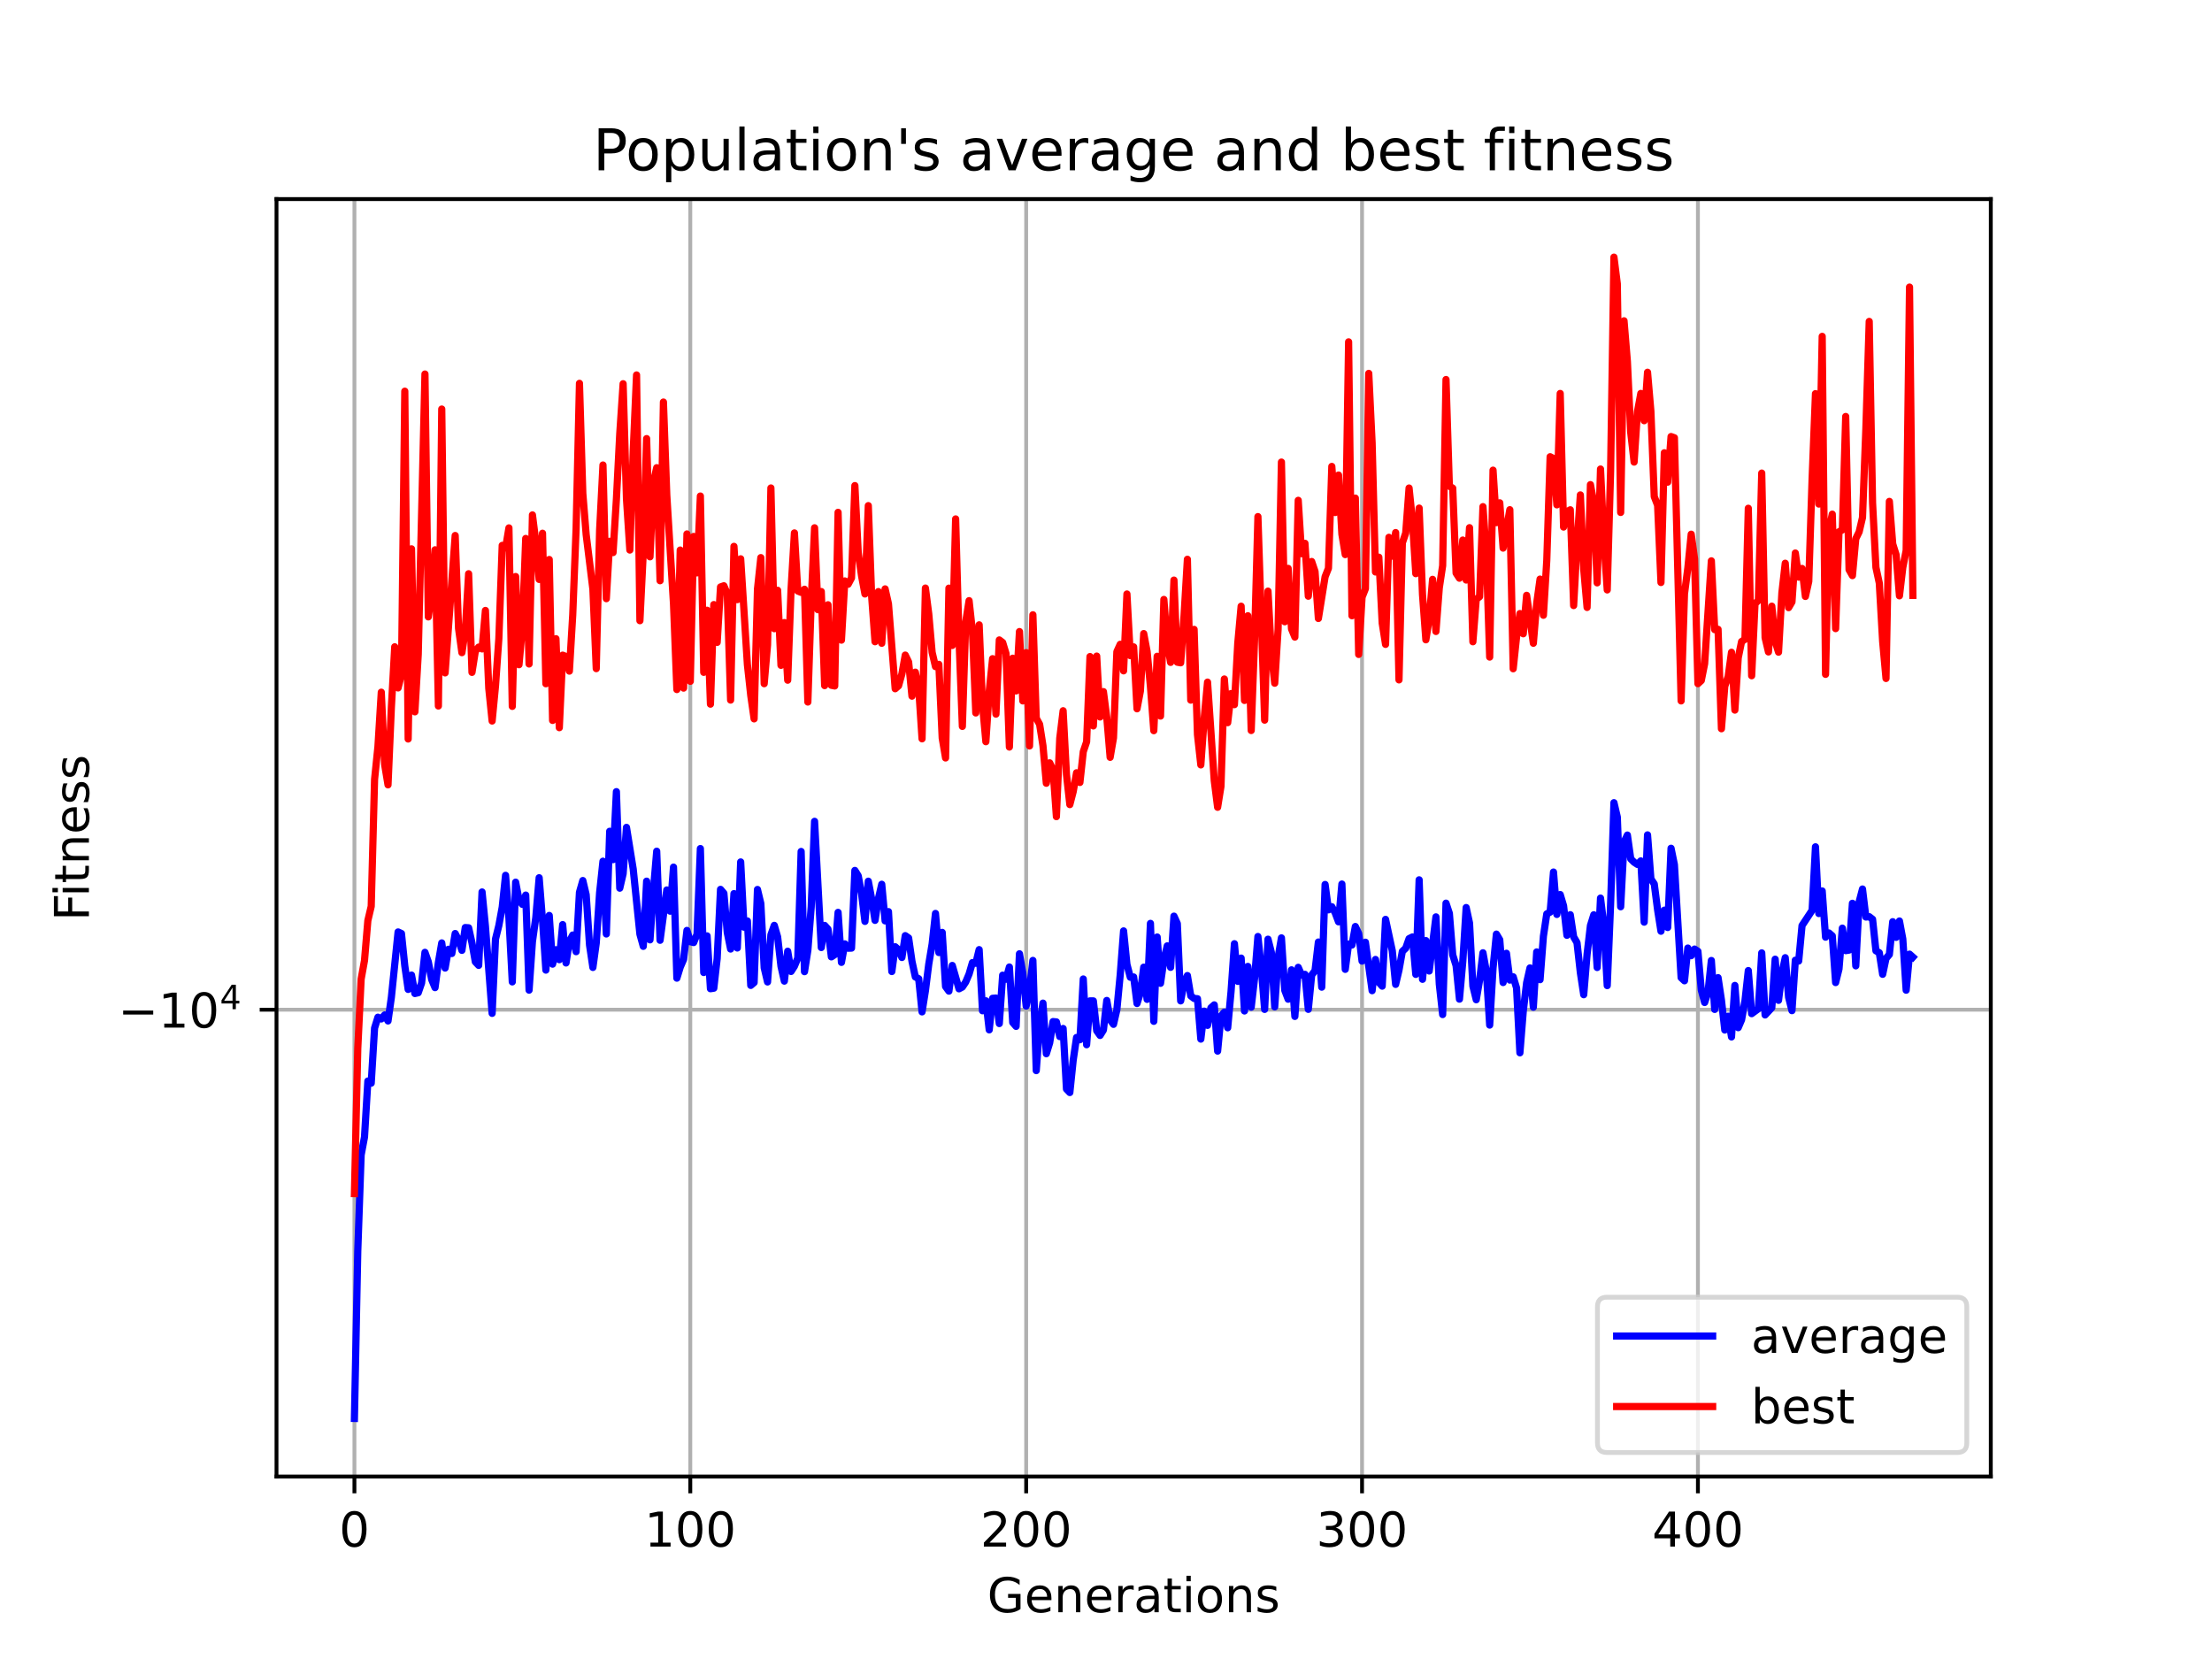 <?xml version="1.0" encoding="utf-8" standalone="no"?>
<!DOCTYPE svg PUBLIC "-//W3C//DTD SVG 1.1//EN"
  "http://www.w3.org/Graphics/SVG/1.1/DTD/svg11.dtd">
<!-- Created with matplotlib (https://matplotlib.org/) -->
<svg height="345.6pt" version="1.1" viewBox="0 0 460.8 345.6" width="460.8pt" xmlns="http://www.w3.org/2000/svg" xmlns:xlink="http://www.w3.org/1999/xlink">
 <defs>
  <style type="text/css">*{stroke-linecap:butt;stroke-linejoin:round;}</style>
 </defs>
 <g id="figure_1">
  <g id="patch_1">
   <path d="M 0 345.6 
L 460.8 345.6 
L 460.8 0 
L 0 0 
z
" style="fill:#ffffff;"/>
  </g>
  <g id="axes_1">
   <g id="patch_2">
    <path d="M 57.6 307.584 
L 414.72 307.584 
L 414.72 41.472 
L 57.6 41.472 
z
" style="fill:#ffffff;"/>
   </g>
   <g id="matplotlib.axis_1">
    <g id="xtick_1">
     <g id="line2d_1">
      <path clip-path="url(#p64cbdc5ffa)" d="M 73.833 307.584 
L 73.833 41.472 
" style="fill:none;stroke:#b0b0b0;stroke-linecap:square;stroke-width:0.8;"/>
     </g>
     <g id="line2d_2">
      <defs>
       <path d="M 0 0 
L 0 3.5 
" id="m17cafda694" style="stroke:#000000;stroke-width:0.8;"/>
      </defs>
      <g>
       <use style="stroke:#000000;stroke-width:0.8;" x="73.833" xlink:href="#m17cafda694" y="307.584"/>
      </g>
     </g>
     <g id="text_1">
      <!-- 0 -->
      <g transform="translate(70.651 322.182)scale(0.1 -0.1)">
       <defs>
        <path d="M 31.781 66.406 
Q 24.172 66.406 20.328 58.906 
Q 16.5 51.422 16.5 36.375 
Q 16.5 21.391 20.328 13.891 
Q 24.172 6.391 31.781 6.391 
Q 39.453 6.391 43.281 13.891 
Q 47.125 21.391 47.125 36.375 
Q 47.125 51.422 43.281 58.906 
Q 39.453 66.406 31.781 66.406 
z
M 31.781 74.219 
Q 44.047 74.219 50.516 64.516 
Q 56.984 54.828 56.984 36.375 
Q 56.984 17.969 50.516 8.266 
Q 44.047 -1.422 31.781 -1.422 
Q 19.531 -1.422 13.062 8.266 
Q 6.594 17.969 6.594 36.375 
Q 6.594 54.828 13.062 64.516 
Q 19.531 74.219 31.781 74.219 
z
" id="DejaVuSans-48"/>
       </defs>
       <use xlink:href="#DejaVuSans-48"/>
      </g>
     </g>
    </g>
    <g id="xtick_2">
     <g id="line2d_3">
      <path clip-path="url(#p64cbdc5ffa)" d="M 143.801 307.584 
L 143.801 41.472 
" style="fill:none;stroke:#b0b0b0;stroke-linecap:square;stroke-width:0.8;"/>
     </g>
     <g id="line2d_4">
      <g>
       <use style="stroke:#000000;stroke-width:0.8;" x="143.801" xlink:href="#m17cafda694" y="307.584"/>
      </g>
     </g>
     <g id="text_2">
      <!-- 100 -->
      <g transform="translate(134.258 322.182)scale(0.1 -0.1)">
       <defs>
        <path d="M 12.406 8.297 
L 28.516 8.297 
L 28.516 63.922 
L 10.984 60.406 
L 10.984 69.391 
L 28.422 72.906 
L 38.281 72.906 
L 38.281 8.297 
L 54.391 8.297 
L 54.391 0 
L 12.406 0 
z
" id="DejaVuSans-49"/>
       </defs>
       <use xlink:href="#DejaVuSans-49"/>
       <use x="63.623" xlink:href="#DejaVuSans-48"/>
       <use x="127.246" xlink:href="#DejaVuSans-48"/>
      </g>
     </g>
    </g>
    <g id="xtick_3">
     <g id="line2d_5">
      <path clip-path="url(#p64cbdc5ffa)" d="M 213.77 307.584 
L 213.77 41.472 
" style="fill:none;stroke:#b0b0b0;stroke-linecap:square;stroke-width:0.8;"/>
     </g>
     <g id="line2d_6">
      <g>
       <use style="stroke:#000000;stroke-width:0.8;" x="213.77" xlink:href="#m17cafda694" y="307.584"/>
      </g>
     </g>
     <g id="text_3">
      <!-- 200 -->
      <g transform="translate(204.226 322.182)scale(0.1 -0.1)">
       <defs>
        <path d="M 19.188 8.297 
L 53.609 8.297 
L 53.609 0 
L 7.328 0 
L 7.328 8.297 
Q 12.938 14.109 22.625 23.891 
Q 32.328 33.688 34.812 36.531 
Q 39.547 41.844 41.422 45.531 
Q 43.312 49.219 43.312 52.781 
Q 43.312 58.594 39.234 62.25 
Q 35.156 65.922 28.609 65.922 
Q 23.969 65.922 18.812 64.312 
Q 13.672 62.703 7.812 59.422 
L 7.812 69.391 
Q 13.766 71.781 18.938 73 
Q 24.125 74.219 28.422 74.219 
Q 39.75 74.219 46.484 68.547 
Q 53.219 62.891 53.219 53.422 
Q 53.219 48.922 51.531 44.891 
Q 49.859 40.875 45.406 35.406 
Q 44.188 33.984 37.641 27.219 
Q 31.109 20.453 19.188 8.297 
z
" id="DejaVuSans-50"/>
       </defs>
       <use xlink:href="#DejaVuSans-50"/>
       <use x="63.623" xlink:href="#DejaVuSans-48"/>
       <use x="127.246" xlink:href="#DejaVuSans-48"/>
      </g>
     </g>
    </g>
    <g id="xtick_4">
     <g id="line2d_7">
      <path clip-path="url(#p64cbdc5ffa)" d="M 283.739 307.584 
L 283.739 41.472 
" style="fill:none;stroke:#b0b0b0;stroke-linecap:square;stroke-width:0.8;"/>
     </g>
     <g id="line2d_8">
      <g>
       <use style="stroke:#000000;stroke-width:0.8;" x="283.739" xlink:href="#m17cafda694" y="307.584"/>
      </g>
     </g>
     <g id="text_4">
      <!-- 300 -->
      <g transform="translate(274.195 322.182)scale(0.1 -0.1)">
       <defs>
        <path d="M 40.578 39.312 
Q 47.656 37.797 51.625 33 
Q 55.609 28.219 55.609 21.188 
Q 55.609 10.406 48.188 4.484 
Q 40.766 -1.422 27.094 -1.422 
Q 22.516 -1.422 17.656 -0.516 
Q 12.797 0.391 7.625 2.203 
L 7.625 11.719 
Q 11.719 9.328 16.594 8.109 
Q 21.484 6.891 26.812 6.891 
Q 36.078 6.891 40.938 10.547 
Q 45.797 14.203 45.797 21.188 
Q 45.797 27.641 41.281 31.266 
Q 36.766 34.906 28.719 34.906 
L 20.219 34.906 
L 20.219 43.016 
L 29.109 43.016 
Q 36.375 43.016 40.234 45.922 
Q 44.094 48.828 44.094 54.297 
Q 44.094 59.906 40.109 62.906 
Q 36.141 65.922 28.719 65.922 
Q 24.656 65.922 20.016 65.031 
Q 15.375 64.156 9.812 62.312 
L 9.812 71.094 
Q 15.438 72.656 20.344 73.438 
Q 25.25 74.219 29.594 74.219 
Q 40.828 74.219 47.359 69.109 
Q 53.906 64.016 53.906 55.328 
Q 53.906 49.266 50.438 45.094 
Q 46.969 40.922 40.578 39.312 
z
" id="DejaVuSans-51"/>
       </defs>
       <use xlink:href="#DejaVuSans-51"/>
       <use x="63.623" xlink:href="#DejaVuSans-48"/>
       <use x="127.246" xlink:href="#DejaVuSans-48"/>
      </g>
     </g>
    </g>
    <g id="xtick_5">
     <g id="line2d_9">
      <path clip-path="url(#p64cbdc5ffa)" d="M 353.707 307.584 
L 353.707 41.472 
" style="fill:none;stroke:#b0b0b0;stroke-linecap:square;stroke-width:0.8;"/>
     </g>
     <g id="line2d_10">
      <g>
       <use style="stroke:#000000;stroke-width:0.8;" x="353.707" xlink:href="#m17cafda694" y="307.584"/>
      </g>
     </g>
     <g id="text_5">
      <!-- 400 -->
      <g transform="translate(344.164 322.182)scale(0.1 -0.1)">
       <defs>
        <path d="M 37.797 64.312 
L 12.891 25.391 
L 37.797 25.391 
z
M 35.203 72.906 
L 47.609 72.906 
L 47.609 25.391 
L 58.016 25.391 
L 58.016 17.188 
L 47.609 17.188 
L 47.609 0 
L 37.797 0 
L 37.797 17.188 
L 4.891 17.188 
L 4.891 26.703 
z
" id="DejaVuSans-52"/>
       </defs>
       <use xlink:href="#DejaVuSans-52"/>
       <use x="63.623" xlink:href="#DejaVuSans-48"/>
       <use x="127.246" xlink:href="#DejaVuSans-48"/>
      </g>
     </g>
    </g>
    <g id="text_6">
     <!-- Generations -->
     <g transform="translate(205.662 335.861)scale(0.1 -0.1)">
      <defs>
       <path d="M 59.516 10.406 
L 59.516 29.984 
L 43.406 29.984 
L 43.406 38.094 
L 69.281 38.094 
L 69.281 6.781 
Q 63.578 2.734 56.688 0.656 
Q 49.812 -1.422 42 -1.422 
Q 24.906 -1.422 15.25 8.562 
Q 5.609 18.562 5.609 36.375 
Q 5.609 54.25 15.25 64.234 
Q 24.906 74.219 42 74.219 
Q 49.125 74.219 55.547 72.453 
Q 61.969 70.703 67.391 67.281 
L 67.391 56.781 
Q 61.922 61.422 55.766 63.766 
Q 49.609 66.109 42.828 66.109 
Q 29.438 66.109 22.719 58.641 
Q 16.016 51.172 16.016 36.375 
Q 16.016 21.625 22.719 14.156 
Q 29.438 6.688 42.828 6.688 
Q 48.047 6.688 52.141 7.594 
Q 56.25 8.5 59.516 10.406 
z
" id="DejaVuSans-71"/>
       <path d="M 56.203 29.594 
L 56.203 25.203 
L 14.891 25.203 
Q 15.484 15.922 20.484 11.062 
Q 25.484 6.203 34.422 6.203 
Q 39.594 6.203 44.453 7.469 
Q 49.312 8.734 54.109 11.281 
L 54.109 2.781 
Q 49.266 0.734 44.188 -0.344 
Q 39.109 -1.422 33.891 -1.422 
Q 20.797 -1.422 13.156 6.188 
Q 5.516 13.812 5.516 26.812 
Q 5.516 40.234 12.766 48.109 
Q 20.016 56 32.328 56 
Q 43.359 56 49.781 48.891 
Q 56.203 41.797 56.203 29.594 
z
M 47.219 32.234 
Q 47.125 39.594 43.094 43.984 
Q 39.062 48.391 32.422 48.391 
Q 24.906 48.391 20.391 44.141 
Q 15.875 39.891 15.188 32.172 
z
" id="DejaVuSans-101"/>
       <path d="M 54.891 33.016 
L 54.891 0 
L 45.906 0 
L 45.906 32.719 
Q 45.906 40.484 42.875 44.328 
Q 39.844 48.188 33.797 48.188 
Q 26.516 48.188 22.312 43.547 
Q 18.109 38.922 18.109 30.906 
L 18.109 0 
L 9.078 0 
L 9.078 54.688 
L 18.109 54.688 
L 18.109 46.188 
Q 21.344 51.125 25.703 53.562 
Q 30.078 56 35.797 56 
Q 45.219 56 50.047 50.172 
Q 54.891 44.344 54.891 33.016 
z
" id="DejaVuSans-110"/>
       <path d="M 41.109 46.297 
Q 39.594 47.172 37.812 47.578 
Q 36.031 48 33.891 48 
Q 26.266 48 22.188 43.047 
Q 18.109 38.094 18.109 28.812 
L 18.109 0 
L 9.078 0 
L 9.078 54.688 
L 18.109 54.688 
L 18.109 46.188 
Q 20.953 51.172 25.484 53.578 
Q 30.031 56 36.531 56 
Q 37.453 56 38.578 55.875 
Q 39.703 55.766 41.062 55.516 
z
" id="DejaVuSans-114"/>
       <path d="M 34.281 27.484 
Q 23.391 27.484 19.188 25 
Q 14.984 22.516 14.984 16.5 
Q 14.984 11.719 18.141 8.906 
Q 21.297 6.109 26.703 6.109 
Q 34.188 6.109 38.703 11.406 
Q 43.219 16.703 43.219 25.484 
L 43.219 27.484 
z
M 52.203 31.203 
L 52.203 0 
L 43.219 0 
L 43.219 8.297 
Q 40.141 3.328 35.547 0.953 
Q 30.953 -1.422 24.312 -1.422 
Q 15.922 -1.422 10.953 3.297 
Q 6 8.016 6 15.922 
Q 6 25.141 12.172 29.828 
Q 18.359 34.516 30.609 34.516 
L 43.219 34.516 
L 43.219 35.406 
Q 43.219 41.609 39.141 45 
Q 35.062 48.391 27.688 48.391 
Q 23 48.391 18.547 47.266 
Q 14.109 46.141 10.016 43.891 
L 10.016 52.203 
Q 14.938 54.109 19.578 55.047 
Q 24.219 56 28.609 56 
Q 40.484 56 46.344 49.844 
Q 52.203 43.703 52.203 31.203 
z
" id="DejaVuSans-97"/>
       <path d="M 18.312 70.219 
L 18.312 54.688 
L 36.812 54.688 
L 36.812 47.703 
L 18.312 47.703 
L 18.312 18.016 
Q 18.312 11.328 20.141 9.422 
Q 21.969 7.516 27.594 7.516 
L 36.812 7.516 
L 36.812 0 
L 27.594 0 
Q 17.188 0 13.234 3.875 
Q 9.281 7.766 9.281 18.016 
L 9.281 47.703 
L 2.688 47.703 
L 2.688 54.688 
L 9.281 54.688 
L 9.281 70.219 
z
" id="DejaVuSans-116"/>
       <path d="M 9.422 54.688 
L 18.406 54.688 
L 18.406 0 
L 9.422 0 
z
M 9.422 75.984 
L 18.406 75.984 
L 18.406 64.594 
L 9.422 64.594 
z
" id="DejaVuSans-105"/>
       <path d="M 30.609 48.391 
Q 23.391 48.391 19.188 42.75 
Q 14.984 37.109 14.984 27.297 
Q 14.984 17.484 19.156 11.844 
Q 23.344 6.203 30.609 6.203 
Q 37.797 6.203 41.984 11.859 
Q 46.188 17.531 46.188 27.297 
Q 46.188 37.016 41.984 42.703 
Q 37.797 48.391 30.609 48.391 
z
M 30.609 56 
Q 42.328 56 49.016 48.375 
Q 55.719 40.766 55.719 27.297 
Q 55.719 13.875 49.016 6.219 
Q 42.328 -1.422 30.609 -1.422 
Q 18.844 -1.422 12.172 6.219 
Q 5.516 13.875 5.516 27.297 
Q 5.516 40.766 12.172 48.375 
Q 18.844 56 30.609 56 
z
" id="DejaVuSans-111"/>
       <path d="M 44.281 53.078 
L 44.281 44.578 
Q 40.484 46.531 36.375 47.5 
Q 32.281 48.484 27.875 48.484 
Q 21.188 48.484 17.844 46.438 
Q 14.5 44.391 14.5 40.281 
Q 14.5 37.156 16.891 35.375 
Q 19.281 33.594 26.516 31.984 
L 29.594 31.297 
Q 39.156 29.25 43.188 25.516 
Q 47.219 21.781 47.219 15.094 
Q 47.219 7.469 41.188 3.016 
Q 35.156 -1.422 24.609 -1.422 
Q 20.219 -1.422 15.453 -0.562 
Q 10.688 0.297 5.422 2 
L 5.422 11.281 
Q 10.406 8.688 15.234 7.391 
Q 20.062 6.109 24.812 6.109 
Q 31.156 6.109 34.562 8.281 
Q 37.984 10.453 37.984 14.406 
Q 37.984 18.062 35.516 20.016 
Q 33.062 21.969 24.703 23.781 
L 21.578 24.516 
Q 13.234 26.266 9.516 29.906 
Q 5.812 33.547 5.812 39.891 
Q 5.812 47.609 11.281 51.797 
Q 16.75 56 26.812 56 
Q 31.781 56 36.172 55.266 
Q 40.578 54.547 44.281 53.078 
z
" id="DejaVuSans-115"/>
      </defs>
      <use xlink:href="#DejaVuSans-71"/>
      <use x="77.49" xlink:href="#DejaVuSans-101"/>
      <use x="139.014" xlink:href="#DejaVuSans-110"/>
      <use x="202.393" xlink:href="#DejaVuSans-101"/>
      <use x="263.916" xlink:href="#DejaVuSans-114"/>
      <use x="305.029" xlink:href="#DejaVuSans-97"/>
      <use x="366.309" xlink:href="#DejaVuSans-116"/>
      <use x="405.518" xlink:href="#DejaVuSans-105"/>
      <use x="433.301" xlink:href="#DejaVuSans-111"/>
      <use x="494.482" xlink:href="#DejaVuSans-110"/>
      <use x="557.861" xlink:href="#DejaVuSans-115"/>
     </g>
    </g>
   </g>
   <g id="matplotlib.axis_2">
    <g id="ytick_1">
     <g id="line2d_11">
      <path clip-path="url(#p64cbdc5ffa)" d="M 57.6 210.338 
L 414.72 210.338 
" style="fill:none;stroke:#b0b0b0;stroke-linecap:square;stroke-width:0.8;"/>
     </g>
     <g id="line2d_12">
      <defs>
       <path d="M 0 0 
L -3.5 0 
" id="m33e5367d32" style="stroke:#000000;stroke-width:0.8;"/>
      </defs>
      <g>
       <use style="stroke:#000000;stroke-width:0.8;" x="57.6" xlink:href="#m33e5367d32" y="210.338"/>
      </g>
     </g>
     <g id="text_7">
      <!-- $\mathdefault{-10^{4}}$ -->
      <g transform="translate(24.6 214.137)scale(0.1 -0.1)">
       <defs>
        <path d="M 10.594 35.5 
L 73.188 35.5 
L 73.188 27.203 
L 10.594 27.203 
z
" id="DejaVuSans-8722"/>
       </defs>
       <use transform="translate(0 0.684)" xlink:href="#DejaVuSans-8722"/>
       <use transform="translate(83.789 0.684)" xlink:href="#DejaVuSans-49"/>
       <use transform="translate(147.412 0.684)" xlink:href="#DejaVuSans-48"/>
       <use transform="translate(211.992 38.966)scale(0.7)" xlink:href="#DejaVuSans-52"/>
      </g>
     </g>
    </g>
    <g id="text_8">
     <!-- Fitness -->
     <g transform="translate(18.52 191.845)rotate(-90)scale(0.1 -0.1)">
      <defs>
       <path d="M 9.812 72.906 
L 51.703 72.906 
L 51.703 64.594 
L 19.672 64.594 
L 19.672 43.109 
L 48.578 43.109 
L 48.578 34.812 
L 19.672 34.812 
L 19.672 0 
L 9.812 0 
z
" id="DejaVuSans-70"/>
      </defs>
      <use xlink:href="#DejaVuSans-70"/>
      <use x="50.27" xlink:href="#DejaVuSans-105"/>
      <use x="78.053" xlink:href="#DejaVuSans-116"/>
      <use x="117.262" xlink:href="#DejaVuSans-110"/>
      <use x="180.641" xlink:href="#DejaVuSans-101"/>
      <use x="242.164" xlink:href="#DejaVuSans-115"/>
      <use x="294.264" xlink:href="#DejaVuSans-115"/>
     </g>
    </g>
   </g>
   <g id="line2d_13">
    <path clip-path="url(#p64cbdc5ffa)" d="M 73.833 295.488 
L 74.532 260.62 
L 75.232 240.605 
L 75.932 236.87 
L 76.631 225.199 
L 77.331 225.642 
L 78.031 214.158 
L 78.731 211.9 
L 79.43 212.266 
L 80.13 211.428 
L 80.83 212.684 
L 81.529 207.76 
L 82.929 194.141 
L 83.628 194.464 
L 84.328 201.215 
L 85.028 206.111 
L 85.727 203.124 
L 86.427 206.966 
L 87.127 206.805 
L 87.826 204.768 
L 88.526 198.389 
L 89.226 200.369 
L 89.926 204.056 
L 90.625 205.74 
L 91.325 200.474 
L 92.025 196.426 
L 92.724 201.663 
L 93.424 197.749 
L 94.124 198.633 
L 94.823 194.469 
L 95.523 195.819 
L 96.223 197.977 
L 96.922 193.228 
L 97.622 193.276 
L 98.322 196.427 
L 99.021 200.365 
L 99.721 201.107 
L 100.421 185.812 
L 101.121 192.924 
L 102.52 211.102 
L 103.22 195.624 
L 103.919 192.802 
L 104.619 188.985 
L 105.319 182.345 
L 106.018 191.234 
L 106.718 204.545 
L 107.418 183.775 
L 108.117 187.471 
L 108.817 188.397 
L 109.517 186.463 
L 110.216 206.266 
L 110.916 196.136 
L 111.616 191.157 
L 112.315 182.849 
L 113.015 191.713 
L 113.715 202.09 
L 114.415 190.706 
L 115.114 200.848 
L 115.814 197.845 
L 116.514 199.923 
L 117.213 192.613 
L 117.913 200.603 
L 118.613 196.126 
L 119.312 194.78 
L 120.012 198.252 
L 120.712 185.88 
L 121.411 183.433 
L 122.111 186.381 
L 122.811 196.872 
L 123.51 201.537 
L 124.21 196.453 
L 124.91 185.957 
L 125.61 179.406 
L 126.309 194.565 
L 127.009 173.17 
L 127.709 179.077 
L 128.408 164.916 
L 129.108 185.022 
L 129.808 182.008 
L 130.507 172.358 
L 131.907 181.042 
L 133.306 194.61 
L 134.006 197.138 
L 134.705 183.561 
L 135.405 195.789 
L 136.105 185.549 
L 136.805 177.32 
L 137.504 195.879 
L 138.904 185.398 
L 139.603 189.814 
L 140.303 180.637 
L 141.003 203.767 
L 141.702 201.491 
L 142.402 199.861 
L 143.102 193.825 
L 143.801 196.171 
L 144.501 196.35 
L 145.201 194.616 
L 145.9 176.771 
L 146.6 202.593 
L 147.3 194.961 
L 147.999 205.968 
L 148.699 205.86 
L 149.399 199.688 
L 150.099 185.272 
L 150.798 186.089 
L 151.498 194.238 
L 152.198 197.702 
L 152.897 186.155 
L 153.597 197.48 
L 154.297 179.557 
L 154.996 193.152 
L 155.696 191.849 
L 156.396 205.28 
L 157.095 204.685 
L 157.795 185.295 
L 158.495 188.217 
L 159.194 201.607 
L 159.894 204.561 
L 160.594 194.737 
L 161.294 192.771 
L 161.993 195.173 
L 162.693 201.293 
L 163.393 204.385 
L 164.092 198.159 
L 164.792 202.371 
L 165.492 201.276 
L 166.191 199.58 
L 166.891 177.376 
L 167.591 202.417 
L 168.29 197.974 
L 168.99 188.917 
L 169.69 171.099 
L 171.089 197.39 
L 171.789 192.779 
L 172.489 193.558 
L 173.188 199.333 
L 173.888 198.879 
L 174.588 190.065 
L 175.287 200.481 
L 175.987 196.623 
L 176.687 197.53 
L 177.386 197.508 
L 178.086 181.326 
L 178.786 182.449 
L 179.485 186.218 
L 180.185 191.944 
L 180.885 183.57 
L 181.584 187.26 
L 182.284 191.728 
L 182.984 187.201 
L 183.684 184.211 
L 184.383 191.833 
L 185.083 189.908 
L 185.783 202.389 
L 186.482 197.225 
L 187.182 197.866 
L 187.882 199.463 
L 188.581 194.911 
L 189.281 195.397 
L 189.981 200.254 
L 190.68 203.508 
L 191.38 203.885 
L 192.08 210.792 
L 192.779 206.401 
L 193.479 200.837 
L 194.179 196.646 
L 194.878 190.286 
L 195.578 198.43 
L 196.278 194.237 
L 196.978 205.516 
L 197.677 206.47 
L 198.377 201.121 
L 199.776 205.989 
L 200.476 205.617 
L 201.176 204.565 
L 201.875 202.913 
L 202.575 200.522 
L 203.275 200.67 
L 203.974 197.826 
L 204.674 210.564 
L 205.374 208.481 
L 206.073 214.54 
L 206.773 207.968 
L 207.473 207.916 
L 208.173 213.229 
L 208.872 203.148 
L 209.572 203.991 
L 210.272 201.446 
L 210.971 213.004 
L 211.671 213.813 
L 212.371 198.69 
L 213.07 202.723 
L 213.77 209.584 
L 214.47 206.018 
L 215.169 200.074 
L 215.869 223.027 
L 216.569 213.641 
L 217.268 208.971 
L 217.968 219.511 
L 218.668 217.235 
L 219.368 212.815 
L 220.067 212.881 
L 220.767 215.936 
L 221.467 214.252 
L 222.166 226.865 
L 222.866 227.594 
L 223.566 220.858 
L 224.265 216.129 
L 224.965 216.598 
L 225.665 203.941 
L 226.364 217.637 
L 227.064 208.503 
L 227.764 208.505 
L 228.463 214.705 
L 229.163 215.701 
L 229.863 214.575 
L 230.563 208.412 
L 231.262 212.428 
L 231.962 213.39 
L 232.662 210.354 
L 233.361 203.078 
L 234.061 193.924 
L 234.761 200.892 
L 235.46 203.575 
L 236.16 203.52 
L 236.86 209.046 
L 237.559 206.84 
L 238.259 201.478 
L 238.959 208.186 
L 239.658 192.356 
L 240.358 212.76 
L 241.058 195.193 
L 241.757 204.842 
L 242.457 199.971 
L 243.157 197.043 
L 243.857 201.516 
L 244.556 190.849 
L 245.256 192.387 
L 245.956 208.502 
L 246.655 204.742 
L 247.355 203.224 
L 248.055 207.449 
L 248.754 207.997 
L 249.454 208.053 
L 250.154 216.464 
L 250.853 210.638 
L 251.553 213.601 
L 252.253 209.956 
L 252.952 209.335 
L 253.652 218.964 
L 254.352 211.671 
L 255.052 210.85 
L 255.751 214.105 
L 256.451 206.53 
L 257.151 196.595 
L 257.85 204.434 
L 258.55 199.586 
L 259.25 210.604 
L 259.949 201.323 
L 260.649 209.817 
L 261.349 203.788 
L 262.048 195.088 
L 262.748 201.761 
L 263.448 210.274 
L 264.147 195.652 
L 264.847 198.408 
L 265.547 209.743 
L 266.247 199.464 
L 266.946 195.378 
L 267.646 206.326 
L 268.346 208.154 
L 269.045 202.036 
L 269.745 211.74 
L 270.445 201.512 
L 271.144 203.112 
L 271.844 202.975 
L 272.544 210.266 
L 273.243 203.134 
L 273.943 202.197 
L 274.643 196.242 
L 275.342 205.641 
L 276.042 184.253 
L 276.742 189.537 
L 277.442 188.882 
L 278.141 190.163 
L 278.841 192.032 
L 279.541 184.162 
L 280.24 201.932 
L 280.94 196.663 
L 281.64 196.866 
L 282.339 193.009 
L 283.039 194.467 
L 283.739 200.212 
L 284.438 196.28 
L 285.838 206.375 
L 286.537 199.873 
L 287.237 204.639 
L 287.937 205.431 
L 288.636 191.522 
L 290.036 198.049 
L 290.736 205.063 
L 291.435 202.089 
L 292.135 198.188 
L 292.835 197.53 
L 293.534 195.534 
L 294.234 195.185 
L 294.934 202.983 
L 295.633 183.285 
L 296.333 204.004 
L 297.033 195.942 
L 297.732 202.278 
L 299.132 191.005 
L 299.831 205.005 
L 300.531 211.351 
L 301.231 188.147 
L 301.931 190.278 
L 302.63 198.925 
L 303.33 201.154 
L 304.03 208.143 
L 304.729 200.249 
L 305.429 189.059 
L 306.129 192.3 
L 306.828 205.423 
L 307.528 208.264 
L 308.228 204.153 
L 308.927 198.481 
L 309.627 202.345 
L 310.327 213.544 
L 311.026 201.666 
L 311.726 194.592 
L 312.426 195.776 
L 313.126 204.68 
L 313.825 198.586 
L 314.525 204.172 
L 315.225 203.487 
L 315.924 205.805 
L 316.624 219.32 
L 317.324 210.632 
L 318.023 204.723 
L 318.723 201.637 
L 319.423 209.823 
L 320.122 198.305 
L 320.822 204.081 
L 321.522 195.027 
L 322.221 190.378 
L 322.921 190.01 
L 323.621 181.663 
L 324.321 190.493 
L 325.02 186.352 
L 325.72 188.694 
L 326.42 194.843 
L 327.119 190.551 
L 327.819 195.169 
L 328.519 196.373 
L 329.218 202.611 
L 329.918 207.216 
L 330.618 198.786 
L 331.317 192.804 
L 332.017 190.563 
L 332.717 201.547 
L 333.416 187.087 
L 334.116 192.804 
L 334.816 205.321 
L 335.515 188.396 
L 336.215 167.216 
L 336.915 170.202 
L 337.615 188.891 
L 338.314 175.417 
L 339.014 173.959 
L 339.714 178.928 
L 340.413 179.616 
L 341.113 180.076 
L 341.813 179.338 
L 342.512 192.096 
L 343.212 173.921 
L 343.912 183.095 
L 344.611 184.146 
L 345.311 189.561 
L 346.011 193.992 
L 346.71 189.606 
L 347.41 193.218 
L 348.11 176.709 
L 348.81 180.133 
L 350.209 203.662 
L 350.909 204.318 
L 351.608 197.496 
L 352.308 199.089 
L 353.008 197.709 
L 353.707 198.177 
L 354.407 206.235 
L 355.107 208.835 
L 355.806 206.689 
L 356.506 200.089 
L 357.206 210.28 
L 357.905 203.663 
L 358.605 208.311 
L 359.305 214.573 
L 360.005 211.7 
L 360.704 216.014 
L 361.404 205.285 
L 362.104 214.082 
L 362.803 212.444 
L 363.503 208.531 
L 364.203 202.187 
L 364.902 211.166 
L 366.302 210.141 
L 367.001 198.503 
L 367.701 211.431 
L 369.1 209.919 
L 369.8 199.82 
L 370.5 208.388 
L 371.199 202.809 
L 371.899 199.506 
L 372.599 207.749 
L 373.299 210.538 
L 373.998 200.027 
L 374.698 200.205 
L 375.398 192.813 
L 377.497 189.633 
L 378.196 176.408 
L 378.896 190.305 
L 379.596 185.604 
L 380.295 195.228 
L 380.995 194.354 
L 381.695 194.95 
L 382.394 204.685 
L 383.094 201.859 
L 383.794 193.35 
L 384.494 198.036 
L 385.193 197.922 
L 385.893 188.169 
L 386.593 201.203 
L 387.292 187.861 
L 387.992 185.197 
L 388.692 191.031 
L 389.391 190.959 
L 390.091 191.5 
L 390.791 198.066 
L 391.49 198.47 
L 392.19 202.966 
L 392.89 199.661 
L 393.589 198.838 
L 394.289 192.007 
L 394.989 195.27 
L 395.689 191.86 
L 396.388 195.605 
L 397.088 206.276 
L 397.788 198.766 
L 398.487 199.389 
L 398.487 199.389 
" style="fill:none;stroke:#0000ff;stroke-linecap:square;stroke-width:1.5;"/>
   </g>
   <g id="line2d_14">
    <path clip-path="url(#p64cbdc5ffa)" d="M 73.833 248.657 
L 74.532 218.418 
L 75.232 203.968 
L 75.932 200.088 
L 76.631 191.771 
L 77.331 188.802 
L 78.031 162.358 
L 78.731 155.538 
L 79.43 144.198 
L 80.13 159.289 
L 80.83 163.498 
L 81.529 147.363 
L 82.229 134.74 
L 82.929 143.308 
L 83.628 140.524 
L 84.328 81.494 
L 85.028 153.944 
L 85.727 114.334 
L 86.427 148.287 
L 87.127 136.307 
L 88.526 77.919 
L 89.226 128.511 
L 89.926 123.582 
L 90.625 114.534 
L 91.325 147.072 
L 92.025 85.214 
L 92.724 140.173 
L 94.823 111.555 
L 95.523 130.904 
L 96.223 135.958 
L 96.922 131.388 
L 97.622 119.521 
L 98.322 140.065 
L 99.021 135.666 
L 99.721 134.801 
L 100.421 135.183 
L 101.121 127.169 
L 101.82 143.392 
L 102.52 150.201 
L 103.22 142.895 
L 103.919 133.049 
L 104.619 113.613 
L 105.319 114.144 
L 106.018 109.969 
L 106.718 147.153 
L 107.418 120.102 
L 108.117 138.47 
L 108.817 130.762 
L 109.517 112.169 
L 110.216 138.319 
L 110.916 107.269 
L 111.616 112.827 
L 112.315 120.705 
L 113.015 111.083 
L 113.715 142.435 
L 114.415 116.555 
L 115.114 150.08 
L 115.814 133.057 
L 116.514 151.588 
L 117.213 136.481 
L 117.913 136.755 
L 118.613 139.807 
L 119.312 128.087 
L 120.012 110.178 
L 120.712 79.857 
L 121.411 102.777 
L 122.111 111.399 
L 123.51 122.739 
L 124.21 139.286 
L 124.91 110.461 
L 125.61 96.87 
L 126.309 124.713 
L 127.009 112.758 
L 127.709 115.111 
L 128.408 104.005 
L 129.108 90.336 
L 129.808 79.939 
L 130.507 103.95 
L 131.207 114.584 
L 131.907 94.035 
L 132.606 78.113 
L 133.306 129.302 
L 134.006 115.108 
L 134.705 91.369 
L 135.405 115.995 
L 136.105 100.46 
L 136.805 97.426 
L 137.504 120.975 
L 138.204 83.753 
L 138.904 103.128 
L 140.303 125.805 
L 141.003 143.644 
L 141.702 114.588 
L 142.402 143.347 
L 143.102 111.232 
L 143.801 141.934 
L 144.501 111.751 
L 145.201 119.34 
L 145.9 103.334 
L 146.6 140.057 
L 147.3 127.125 
L 147.999 146.688 
L 148.699 125.946 
L 149.399 133.817 
L 150.099 122.271 
L 150.798 122.028 
L 151.498 123.684 
L 152.198 145.84 
L 152.897 113.817 
L 153.597 124.915 
L 154.297 116.413 
L 155.696 138.458 
L 156.396 144.876 
L 157.095 149.752 
L 157.795 122.731 
L 158.495 116.162 
L 159.194 142.426 
L 159.894 134.322 
L 160.594 101.654 
L 161.294 130.966 
L 161.993 122.964 
L 162.693 138.601 
L 163.393 129.693 
L 164.092 141.696 
L 164.792 122.776 
L 165.492 111.02 
L 166.191 123.118 
L 166.891 123.403 
L 167.591 122.752 
L 168.29 146.245 
L 168.99 125.279 
L 169.69 109.95 
L 170.389 127.015 
L 171.089 123.231 
L 171.789 142.823 
L 172.489 125.982 
L 173.188 142.757 
L 173.888 142.897 
L 174.588 106.726 
L 175.287 133.351 
L 175.987 121.022 
L 176.687 121.709 
L 177.386 120.399 
L 178.086 101.158 
L 178.786 115.155 
L 179.485 120.006 
L 180.185 123.737 
L 180.885 105.334 
L 181.584 124.284 
L 182.284 133.681 
L 182.984 123.238 
L 183.684 134.002 
L 184.383 122.677 
L 185.083 125.789 
L 186.482 143.476 
L 187.182 142.863 
L 187.882 140.381 
L 188.581 136.468 
L 189.281 137.903 
L 189.981 145.023 
L 190.68 140.026 
L 191.38 143.302 
L 192.08 153.908 
L 192.779 122.502 
L 193.479 127.909 
L 194.179 135.895 
L 194.878 138.869 
L 195.578 138.393 
L 196.278 153.749 
L 196.978 157.896 
L 197.677 122.521 
L 198.377 134.456 
L 199.077 108.101 
L 199.776 132.984 
L 200.476 151.322 
L 201.176 129.549 
L 201.875 125.127 
L 202.575 131.491 
L 203.275 148.52 
L 203.974 130.165 
L 204.674 146.765 
L 205.374 154.51 
L 206.073 143.978 
L 206.773 137.215 
L 207.473 148.765 
L 208.173 133.313 
L 208.872 133.846 
L 209.572 136.155 
L 210.272 155.625 
L 210.971 137.12 
L 211.671 143.935 
L 212.371 131.568 
L 213.07 146.013 
L 213.77 135.951 
L 214.47 155.397 
L 215.169 128.07 
L 215.869 149.606 
L 216.569 150.888 
L 217.268 155.343 
L 217.968 163.165 
L 218.668 158.911 
L 219.368 160.39 
L 220.067 170.123 
L 220.767 153.791 
L 221.467 148.06 
L 222.166 161.362 
L 222.866 167.611 
L 223.566 164.909 
L 224.265 160.983 
L 224.965 163 
L 225.665 156.589 
L 226.364 154.53 
L 227.064 136.774 
L 227.764 151.223 
L 228.463 136.676 
L 229.163 149.359 
L 229.863 144.076 
L 230.563 149.455 
L 231.262 157.764 
L 231.962 153.699 
L 232.662 135.758 
L 233.361 134.223 
L 234.061 139.75 
L 234.761 123.74 
L 235.46 136.58 
L 236.16 134.757 
L 236.86 147.652 
L 237.559 143.975 
L 238.259 131.987 
L 238.959 135.71 
L 239.658 143.003 
L 240.358 152.212 
L 241.058 136.717 
L 241.757 149.172 
L 242.457 124.875 
L 243.157 133.956 
L 243.857 137.988 
L 244.556 120.845 
L 245.256 137.95 
L 245.956 138.076 
L 246.655 128.317 
L 247.355 116.51 
L 248.055 145.848 
L 248.754 131.113 
L 249.454 153.02 
L 250.154 159.342 
L 250.853 149.614 
L 251.553 142.099 
L 252.952 162.642 
L 253.652 168.173 
L 254.352 163.813 
L 255.052 141.445 
L 255.751 150.547 
L 256.451 144.481 
L 257.151 146.791 
L 257.85 134.002 
L 258.55 126.285 
L 259.25 145.916 
L 259.949 128.269 
L 260.649 152.177 
L 261.349 133.207 
L 262.048 107.617 
L 263.448 150.019 
L 264.147 123.145 
L 264.847 136.078 
L 265.547 142.327 
L 266.247 131.126 
L 266.946 96.259 
L 267.646 129.525 
L 268.346 118.406 
L 269.045 131.018 
L 269.745 132.715 
L 270.445 104.229 
L 271.144 115.346 
L 271.844 113.177 
L 272.544 124.202 
L 273.243 116.971 
L 273.943 119.051 
L 274.643 128.843 
L 276.042 120.146 
L 276.742 118.377 
L 277.442 97.164 
L 278.141 106.766 
L 278.841 98.959 
L 279.541 111.289 
L 280.24 115.534 
L 280.94 71.214 
L 281.64 128.268 
L 282.339 103.765 
L 283.039 136.332 
L 283.739 124.423 
L 284.438 122.645 
L 285.138 77.783 
L 285.838 92.242 
L 286.537 119.151 
L 287.237 116.073 
L 287.937 129.817 
L 288.636 134.236 
L 289.336 111.933 
L 290.036 115.859 
L 290.736 110.944 
L 291.435 141.631 
L 292.135 113.098 
L 292.835 111.041 
L 293.534 101.664 
L 294.234 108.399 
L 294.934 119.505 
L 295.633 105.846 
L 296.333 123.84 
L 297.033 133.282 
L 297.732 128.897 
L 298.432 120.687 
L 299.132 131.546 
L 299.831 122.456 
L 300.531 117.834 
L 301.231 79.061 
L 301.931 101.277 
L 302.63 101.692 
L 303.33 119.379 
L 304.03 120.45 
L 304.729 112.503 
L 305.429 120.826 
L 306.129 109.926 
L 306.828 133.69 
L 307.528 124.839 
L 308.228 124.293 
L 308.927 105.543 
L 309.627 115.443 
L 310.327 136.88 
L 311.026 97.945 
L 311.726 108.873 
L 312.426 104.746 
L 313.126 114.178 
L 314.525 106.179 
L 315.225 139.316 
L 315.924 132.729 
L 316.624 127.817 
L 317.324 132.025 
L 318.023 124.017 
L 319.423 134.002 
L 320.122 125.668 
L 320.822 120.634 
L 321.522 128.165 
L 322.221 116.779 
L 322.921 95.146 
L 323.621 95.514 
L 324.321 105.169 
L 325.02 81.965 
L 325.72 109.794 
L 326.42 106.58 
L 327.119 106.197 
L 327.819 126.147 
L 328.519 113.434 
L 329.218 103.099 
L 329.918 118.583 
L 330.618 126.541 
L 331.317 100.958 
L 332.017 104.733 
L 332.717 121.417 
L 333.416 97.707 
L 334.116 112.523 
L 334.816 122.89 
L 335.515 98.238 
L 336.215 53.568 
L 336.915 59.109 
L 337.615 106.753 
L 338.314 66.828 
L 339.014 75.285 
L 339.714 90.134 
L 340.413 96.258 
L 341.113 85.755 
L 341.813 81.962 
L 342.512 87.641 
L 343.212 77.547 
L 343.912 85.697 
L 344.611 103.452 
L 345.311 105.268 
L 346.011 121.346 
L 346.71 94.321 
L 347.41 100.441 
L 348.11 90.941 
L 348.81 91.194 
L 350.209 146.013 
L 350.909 123.702 
L 351.608 118.333 
L 352.308 111.286 
L 353.008 116.431 
L 353.707 142.418 
L 354.407 141.78 
L 355.107 138.258 
L 356.506 116.834 
L 357.206 131.166 
L 357.905 131.098 
L 358.605 151.813 
L 359.305 142.952 
L 360.005 140.95 
L 360.704 135.88 
L 361.404 147.925 
L 362.104 137.036 
L 362.803 133.647 
L 363.503 133.194 
L 364.203 105.882 
L 364.902 140.771 
L 365.602 125.749 
L 366.302 125.09 
L 367.001 98.552 
L 367.701 132.839 
L 368.401 135.811 
L 369.1 126.277 
L 369.8 133.586 
L 370.5 135.859 
L 371.199 123.487 
L 371.899 117.334 
L 372.599 126.586 
L 373.299 125.389 
L 373.998 115.203 
L 374.698 120.23 
L 375.398 118.417 
L 376.097 124.25 
L 376.797 121.12 
L 377.497 99.72 
L 378.196 82.004 
L 378.896 105.007 
L 379.596 70.07 
L 380.295 140.478 
L 380.995 110.47 
L 381.695 107.108 
L 382.394 130.951 
L 383.094 110.78 
L 383.794 110.382 
L 384.494 86.76 
L 385.193 118.673 
L 385.893 119.911 
L 386.593 112.224 
L 387.292 110.801 
L 387.992 107.809 
L 388.692 89.379 
L 389.391 66.956 
L 390.091 104.781 
L 390.791 118.212 
L 391.49 121.467 
L 392.19 133.631 
L 392.89 141.336 
L 393.589 104.449 
L 394.289 113.317 
L 394.989 115.549 
L 395.689 124.125 
L 396.388 118.217 
L 397.088 114.684 
L 397.788 59.803 
L 398.487 124.034 
L 398.487 124.034 
" style="fill:none;stroke:#ff0000;stroke-linecap:square;stroke-width:1.5;"/>
   </g>
   <g id="patch_3">
    <path d="M 57.6 307.584 
L 57.6 41.472 
" style="fill:none;stroke:#000000;stroke-linecap:square;stroke-linejoin:miter;stroke-width:0.8;"/>
   </g>
   <g id="patch_4">
    <path d="M 414.72 307.584 
L 414.72 41.472 
" style="fill:none;stroke:#000000;stroke-linecap:square;stroke-linejoin:miter;stroke-width:0.8;"/>
   </g>
   <g id="patch_5">
    <path d="M 57.6 307.584 
L 414.72 307.584 
" style="fill:none;stroke:#000000;stroke-linecap:square;stroke-linejoin:miter;stroke-width:0.8;"/>
   </g>
   <g id="patch_6">
    <path d="M 57.6 41.472 
L 414.72 41.472 
" style="fill:none;stroke:#000000;stroke-linecap:square;stroke-linejoin:miter;stroke-width:0.8;"/>
   </g>
   <g id="text_9">
    <!-- Population's average and best fitness -->
    <g transform="translate(123.53 35.472)scale(0.12 -0.12)">
     <defs>
      <path d="M 19.672 64.797 
L 19.672 37.406 
L 32.078 37.406 
Q 38.969 37.406 42.719 40.969 
Q 46.484 44.531 46.484 51.125 
Q 46.484 57.672 42.719 61.234 
Q 38.969 64.797 32.078 64.797 
z
M 9.812 72.906 
L 32.078 72.906 
Q 44.344 72.906 50.609 67.359 
Q 56.891 61.812 56.891 51.125 
Q 56.891 40.328 50.609 34.812 
Q 44.344 29.297 32.078 29.297 
L 19.672 29.297 
L 19.672 0 
L 9.812 0 
z
" id="DejaVuSans-80"/>
      <path d="M 18.109 8.203 
L 18.109 -20.797 
L 9.078 -20.797 
L 9.078 54.688 
L 18.109 54.688 
L 18.109 46.391 
Q 20.953 51.266 25.266 53.625 
Q 29.594 56 35.594 56 
Q 45.562 56 51.781 48.094 
Q 58.016 40.188 58.016 27.297 
Q 58.016 14.406 51.781 6.484 
Q 45.562 -1.422 35.594 -1.422 
Q 29.594 -1.422 25.266 0.953 
Q 20.953 3.328 18.109 8.203 
z
M 48.688 27.297 
Q 48.688 37.203 44.609 42.844 
Q 40.531 48.484 33.406 48.484 
Q 26.266 48.484 22.188 42.844 
Q 18.109 37.203 18.109 27.297 
Q 18.109 17.391 22.188 11.75 
Q 26.266 6.109 33.406 6.109 
Q 40.531 6.109 44.609 11.75 
Q 48.688 17.391 48.688 27.297 
z
" id="DejaVuSans-112"/>
      <path d="M 8.5 21.578 
L 8.5 54.688 
L 17.484 54.688 
L 17.484 21.922 
Q 17.484 14.156 20.5 10.266 
Q 23.531 6.391 29.594 6.391 
Q 36.859 6.391 41.078 11.031 
Q 45.312 15.672 45.312 23.688 
L 45.312 54.688 
L 54.297 54.688 
L 54.297 0 
L 45.312 0 
L 45.312 8.406 
Q 42.047 3.422 37.719 1 
Q 33.406 -1.422 27.688 -1.422 
Q 18.266 -1.422 13.375 4.438 
Q 8.5 10.297 8.5 21.578 
z
M 31.109 56 
z
" id="DejaVuSans-117"/>
      <path d="M 9.422 75.984 
L 18.406 75.984 
L 18.406 0 
L 9.422 0 
z
" id="DejaVuSans-108"/>
      <path d="M 17.922 72.906 
L 17.922 45.797 
L 9.625 45.797 
L 9.625 72.906 
z
" id="DejaVuSans-39"/>
      <path id="DejaVuSans-32"/>
      <path d="M 2.984 54.688 
L 12.5 54.688 
L 29.594 8.797 
L 46.688 54.688 
L 56.203 54.688 
L 35.688 0 
L 23.484 0 
z
" id="DejaVuSans-118"/>
      <path d="M 45.406 27.984 
Q 45.406 37.75 41.375 43.109 
Q 37.359 48.484 30.078 48.484 
Q 22.859 48.484 18.828 43.109 
Q 14.797 37.75 14.797 27.984 
Q 14.797 18.266 18.828 12.891 
Q 22.859 7.516 30.078 7.516 
Q 37.359 7.516 41.375 12.891 
Q 45.406 18.266 45.406 27.984 
z
M 54.391 6.781 
Q 54.391 -7.172 48.188 -13.984 
Q 42 -20.797 29.203 -20.797 
Q 24.469 -20.797 20.266 -20.094 
Q 16.062 -19.391 12.109 -17.922 
L 12.109 -9.188 
Q 16.062 -11.328 19.922 -12.344 
Q 23.781 -13.375 27.781 -13.375 
Q 36.625 -13.375 41.016 -8.766 
Q 45.406 -4.156 45.406 5.172 
L 45.406 9.625 
Q 42.625 4.781 38.281 2.391 
Q 33.938 0 27.875 0 
Q 17.828 0 11.672 7.656 
Q 5.516 15.328 5.516 27.984 
Q 5.516 40.672 11.672 48.328 
Q 17.828 56 27.875 56 
Q 33.938 56 38.281 53.609 
Q 42.625 51.219 45.406 46.391 
L 45.406 54.688 
L 54.391 54.688 
z
" id="DejaVuSans-103"/>
      <path d="M 45.406 46.391 
L 45.406 75.984 
L 54.391 75.984 
L 54.391 0 
L 45.406 0 
L 45.406 8.203 
Q 42.578 3.328 38.25 0.953 
Q 33.938 -1.422 27.875 -1.422 
Q 17.969 -1.422 11.734 6.484 
Q 5.516 14.406 5.516 27.297 
Q 5.516 40.188 11.734 48.094 
Q 17.969 56 27.875 56 
Q 33.938 56 38.25 53.625 
Q 42.578 51.266 45.406 46.391 
z
M 14.797 27.297 
Q 14.797 17.391 18.875 11.75 
Q 22.953 6.109 30.078 6.109 
Q 37.203 6.109 41.297 11.75 
Q 45.406 17.391 45.406 27.297 
Q 45.406 37.203 41.297 42.844 
Q 37.203 48.484 30.078 48.484 
Q 22.953 48.484 18.875 42.844 
Q 14.797 37.203 14.797 27.297 
z
" id="DejaVuSans-100"/>
      <path d="M 48.688 27.297 
Q 48.688 37.203 44.609 42.844 
Q 40.531 48.484 33.406 48.484 
Q 26.266 48.484 22.188 42.844 
Q 18.109 37.203 18.109 27.297 
Q 18.109 17.391 22.188 11.75 
Q 26.266 6.109 33.406 6.109 
Q 40.531 6.109 44.609 11.75 
Q 48.688 17.391 48.688 27.297 
z
M 18.109 46.391 
Q 20.953 51.266 25.266 53.625 
Q 29.594 56 35.594 56 
Q 45.562 56 51.781 48.094 
Q 58.016 40.188 58.016 27.297 
Q 58.016 14.406 51.781 6.484 
Q 45.562 -1.422 35.594 -1.422 
Q 29.594 -1.422 25.266 0.953 
Q 20.953 3.328 18.109 8.203 
L 18.109 0 
L 9.078 0 
L 9.078 75.984 
L 18.109 75.984 
z
" id="DejaVuSans-98"/>
      <path d="M 37.109 75.984 
L 37.109 68.5 
L 28.516 68.5 
Q 23.688 68.5 21.797 66.547 
Q 19.922 64.594 19.922 59.516 
L 19.922 54.688 
L 34.719 54.688 
L 34.719 47.703 
L 19.922 47.703 
L 19.922 0 
L 10.891 0 
L 10.891 47.703 
L 2.297 47.703 
L 2.297 54.688 
L 10.891 54.688 
L 10.891 58.5 
Q 10.891 67.625 15.141 71.797 
Q 19.391 75.984 28.609 75.984 
z
" id="DejaVuSans-102"/>
     </defs>
     <use xlink:href="#DejaVuSans-80"/>
     <use x="56.678" xlink:href="#DejaVuSans-111"/>
     <use x="117.859" xlink:href="#DejaVuSans-112"/>
     <use x="181.336" xlink:href="#DejaVuSans-117"/>
     <use x="244.715" xlink:href="#DejaVuSans-108"/>
     <use x="272.498" xlink:href="#DejaVuSans-97"/>
     <use x="333.777" xlink:href="#DejaVuSans-116"/>
     <use x="372.986" xlink:href="#DejaVuSans-105"/>
     <use x="400.77" xlink:href="#DejaVuSans-111"/>
     <use x="461.951" xlink:href="#DejaVuSans-110"/>
     <use x="525.33" xlink:href="#DejaVuSans-39"/>
     <use x="552.82" xlink:href="#DejaVuSans-115"/>
     <use x="604.92" xlink:href="#DejaVuSans-32"/>
     <use x="636.707" xlink:href="#DejaVuSans-97"/>
     <use x="697.986" xlink:href="#DejaVuSans-118"/>
     <use x="757.166" xlink:href="#DejaVuSans-101"/>
     <use x="818.689" xlink:href="#DejaVuSans-114"/>
     <use x="859.803" xlink:href="#DejaVuSans-97"/>
     <use x="921.082" xlink:href="#DejaVuSans-103"/>
     <use x="984.559" xlink:href="#DejaVuSans-101"/>
     <use x="1046.082" xlink:href="#DejaVuSans-32"/>
     <use x="1077.869" xlink:href="#DejaVuSans-97"/>
     <use x="1139.148" xlink:href="#DejaVuSans-110"/>
     <use x="1202.527" xlink:href="#DejaVuSans-100"/>
     <use x="1266.004" xlink:href="#DejaVuSans-32"/>
     <use x="1297.791" xlink:href="#DejaVuSans-98"/>
     <use x="1361.268" xlink:href="#DejaVuSans-101"/>
     <use x="1422.791" xlink:href="#DejaVuSans-115"/>
     <use x="1474.891" xlink:href="#DejaVuSans-116"/>
     <use x="1514.1" xlink:href="#DejaVuSans-32"/>
     <use x="1545.887" xlink:href="#DejaVuSans-102"/>
     <use x="1581.092" xlink:href="#DejaVuSans-105"/>
     <use x="1608.875" xlink:href="#DejaVuSans-116"/>
     <use x="1648.084" xlink:href="#DejaVuSans-110"/>
     <use x="1711.463" xlink:href="#DejaVuSans-101"/>
     <use x="1772.986" xlink:href="#DejaVuSans-115"/>
     <use x="1825.086" xlink:href="#DejaVuSans-115"/>
    </g>
   </g>
   <g id="legend_1">
    <g id="patch_7">
     <path d="M 334.779 302.584 
L 407.72 302.584 
Q 409.72 302.584 409.72 300.584 
L 409.72 272.228 
Q 409.72 270.228 407.72 270.228 
L 334.779 270.228 
Q 332.779 270.228 332.779 272.228 
L 332.779 300.584 
Q 332.779 302.584 334.779 302.584 
z
" style="fill:#ffffff;opacity:0.8;stroke:#cccccc;stroke-linejoin:miter;"/>
    </g>
    <g id="line2d_15">
     <path d="M 336.779 278.326 
L 356.779 278.326 
" style="fill:none;stroke:#0000ff;stroke-linecap:square;stroke-width:1.5;"/>
    </g>
    <g id="line2d_16"/>
    <g id="text_10">
     <!-- average -->
     <g transform="translate(364.779 281.826)scale(0.1 -0.1)">
      <use xlink:href="#DejaVuSans-97"/>
      <use x="61.279" xlink:href="#DejaVuSans-118"/>
      <use x="120.459" xlink:href="#DejaVuSans-101"/>
      <use x="181.982" xlink:href="#DejaVuSans-114"/>
      <use x="223.096" xlink:href="#DejaVuSans-97"/>
      <use x="284.375" xlink:href="#DejaVuSans-103"/>
      <use x="347.852" xlink:href="#DejaVuSans-101"/>
     </g>
    </g>
    <g id="line2d_17">
     <path d="M 336.779 293.004 
L 356.779 293.004 
" style="fill:none;stroke:#ff0000;stroke-linecap:square;stroke-width:1.5;"/>
    </g>
    <g id="line2d_18"/>
    <g id="text_11">
     <!-- best -->
     <g transform="translate(364.779 296.504)scale(0.1 -0.1)">
      <use xlink:href="#DejaVuSans-98"/>
      <use x="63.477" xlink:href="#DejaVuSans-101"/>
      <use x="125" xlink:href="#DejaVuSans-115"/>
      <use x="177.1" xlink:href="#DejaVuSans-116"/>
     </g>
    </g>
   </g>
  </g>
 </g>
 <defs>
  <clipPath id="p64cbdc5ffa">
   <rect height="266.112" width="357.12" x="57.6" y="41.472"/>
  </clipPath>
 </defs>
</svg>
